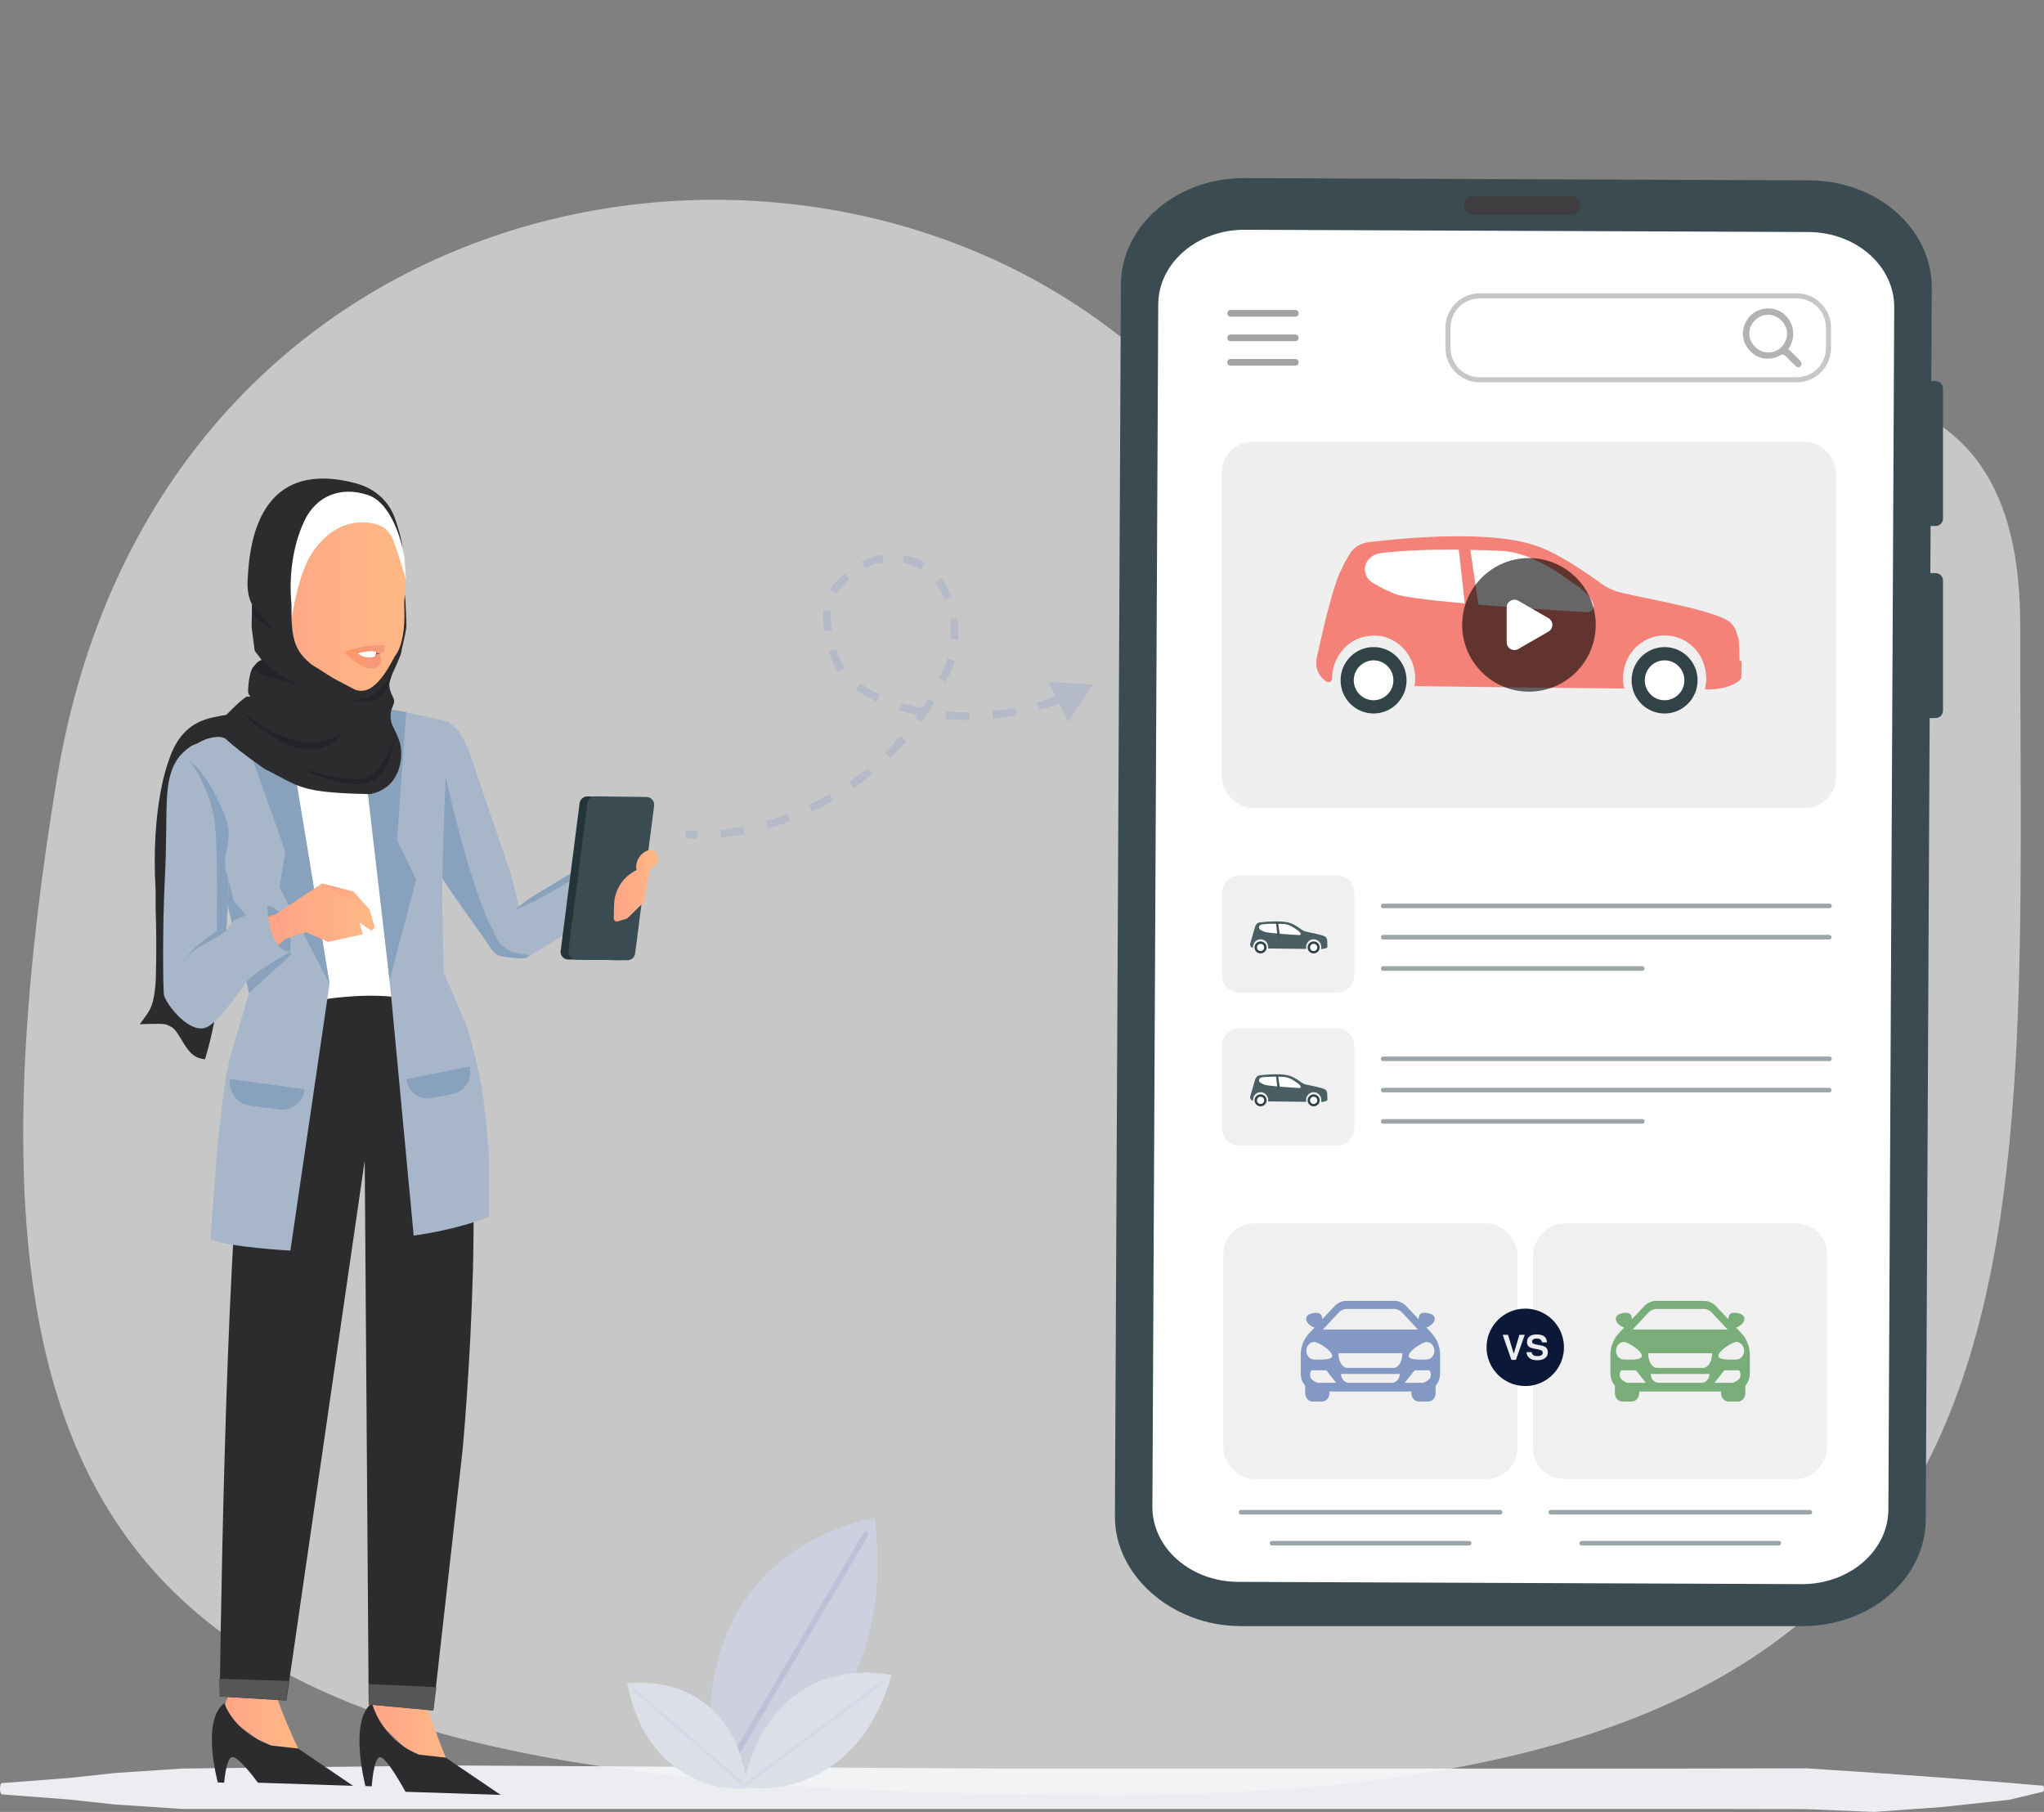 <svg width="264" height="234" viewBox="0 0 264 234" fill="none" xmlns="http://www.w3.org/2000/svg">
    <rect x="0" y="0" width="264" height="234" fill="#808080" stroke="none"/>
    <path d="M263.866 231.392C264.045 231.376 264.045 230.632 263.866 230.616L259.496 230.244L250.754 229.567L242.013 228.942L233.271 228.369L215.789 228.399H128.379L58.451 228L23.488 228.399L14.746 228.981L9.081 229.603L0.34 230.269L0.252 230.277C-0.084 230.305 -0.084 231.707 0.252 231.735L0.34 231.743L9.081 232.409L14.746 233.031L23.488 233.613H215.79L233.272 233.642L242.014 234L250.755 233.375L259.497 232.433L263.867 231.396L263.866 231.392Z" fill="#ECEDF1"/>
    <path d="M7.346 100.61C-11.123 212.774 28.311 231.802 144.12 231.802C267.952 231.802 260.927 167.601 260.927 80.705C260.927 20.069 182.09 72.507 144.12 43.025C99.534 8.407 19.768 25.172 7.346 100.61Z" fill="#F6F7F8" fill-opacity="0.6"/>
    <path d="M66.044 122.949C65.473 123.199 64.664 123.145 63.575 122.699C59.715 116.971 54.001 110.231 51.705 102.025C50.756 98.611 52.599 94.089 55.899 92.959C55.899 92.959 56.136 92.959 56.459 92.981C57.71 93.035 58.853 93.742 59.489 94.839C59.942 95.611 60.416 96.502 60.643 97.187C62.012 101.242 63.877 106.764 65.527 111.536C65.753 112.199 65.947 112.819 66.109 113.351C66.13 113.405 66.141 113.471 66.163 113.525C67.273 117.558 68.071 122.091 66.044 122.949Z" fill="#A7B6C9"/>
    <path d="M66.044 122.949C65.473 123.199 64.664 123.145 63.575 122.699C59.715 116.971 54.001 110.231 51.705 102.024C50.756 98.611 52.599 94.089 55.899 92.959C55.899 92.959 55.996 92.926 56.114 92.883L56.589 93.992C56.233 96.231 60.891 115.46 63.705 120.221C64.632 121.797 65.473 122.667 66.044 122.949Z" fill="#88A1BC"/>
    <path d="M83.316 114.34C83.316 114.34 71.176 121.775 68.502 123.373C68.254 123.525 68.093 123.612 68.028 123.656C67.618 123.884 64.858 123.612 64.416 123.373C64.157 123.232 63.532 122.58 63.025 121.851C63.025 121.851 63.025 121.58 63.036 121.21C64.147 119.688 65.387 118.449 66.519 117.482C68.546 115.753 70.238 114.905 70.238 114.905L80.244 108.818C80.244 108.818 80.276 109.047 80.394 109.438C80.675 110.449 81.451 112.514 83.316 114.329V114.34Z" fill="#A7B6C9"/>
    <path d="M66.663 123.075C66.663 123.075 66.134 122.987 65.573 122.603C64.886 122.254 64.536 121.975 64.05 121.006C63.672 120.251 63.681 120.127 63.337 119.52C62.798 120.096 63.543 120.536 63.036 121.232C63.026 121.601 63.015 121.819 63.026 121.862C63.457 122.603 63.874 123.179 64.416 123.384C64.869 123.623 67.629 123.884 68.028 123.666C68.093 123.623 68.265 123.536 68.502 123.384L67.641 123.259L66.663 123.075Z" fill="#88A1BC"/>
    <path d="M80.384 109.449C80.384 109.449 70.293 116.253 66.508 117.503C68.535 115.775 70.228 114.927 70.228 114.927L80.233 108.84C80.233 108.84 80.265 109.068 80.384 109.46V109.449Z" fill="#88A1BC"/>
    <path d="M72.408 122.784C72.327 123.377 72.791 123.91 73.397 123.92H74.285L80.025 124.001C80.54 124.001 80.974 123.629 81.034 123.126L83.486 104.242C83.567 103.658 83.113 103.125 82.528 103.105L75.899 102.854C75.374 102.834 74.93 103.216 74.86 103.729L72.418 122.784H72.408Z" fill="#243539"/>
    <path d="M73.417 122.794C73.336 123.387 73.8 123.92 74.406 123.93L81.024 124.011C81.539 124.011 81.973 123.639 82.033 123.136L84.485 104.061C84.566 103.467 84.102 102.934 83.496 102.924L76.878 102.844C76.363 102.844 75.929 103.216 75.869 103.719L73.417 122.794Z" fill="#3A4C51"/>
    <path d="M80.988 118.623L79.791 118.992C79.532 119.079 79.263 118.873 79.273 118.601L79.306 116.916C79.338 114.97 80.459 113.21 82.206 112.373C82.023 111.297 82.616 110.242 83.618 109.851C84.168 109.633 84.783 109.927 84.966 110.492L84.987 110.568C85.138 111.036 84.987 111.547 84.588 111.829L83.909 112.329L83.176 116.503L80.998 118.623H80.988Z" fill="url(#paint0_linear_14729_26724)"/>
    <path d="M48.848 218.269L47.662 221.258L52.341 225.78L56.492 227.66L57.57 226.986C57.57 226.986 54.486 219.454 54.109 216.323C53.732 213.193 50.088 215.356 50.088 215.356L48.848 218.269Z" fill="url(#paint1_linear_14729_26724)"/>
    <path d="M48.05 219.943C48.05 219.943 49.086 224.454 54.023 226.595L57.57 226.986L64.664 231.802L52.374 231.399C52.374 231.399 49.894 226.813 49.064 226.921C48.245 227.03 48.018 230.693 48.018 230.693L47.199 230.66C47.199 230.66 44.978 222.193 48.061 219.932L48.05 219.943Z" fill="#2C2C2F"/>
    <path d="M29.786 218.269L28.6 221.258L33.279 224.606L37.43 226.486L38.508 225.813C38.508 225.813 35.425 219.443 35.047 216.323C34.67 213.193 31.026 215.356 31.026 215.356L29.786 218.269Z" fill="url(#paint2_linear_14729_26724)"/>
    <path d="M28.989 219.943C28.989 219.943 30.002 223.541 34.961 225.421L38.508 225.813L45.602 230.628L33.312 230.226C33.312 230.226 30.832 226.802 30.002 226.921C29.183 227.03 28.956 230.226 28.956 230.226L28.137 230.193C28.137 230.193 25.916 222.193 29 219.932L28.989 219.943Z" fill="#2C2C2F"/>
    <path d="M46.605 91.024L57.494 93.448L56.136 131.874L37.548 131.319C37.548 131.319 30.724 104.275 25.559 96.796L38.336 90.774L46.616 91.035L46.605 91.024Z" fill="#F4AEAE"/>
    <path d="M56.783 129.189C56.783 129.189 61.538 140.639 62.185 144.052L49.139 148.516L31.435 143.744C31.435 143.744 32.071 135.472 37.16 130.667L56.783 129.189Z" fill="#2C2C2F"/>
    <path d="M33.915 95.24L42.379 96.185L48.201 92.557L56.643 116.769L56.222 135.036L40.535 137.026L33.915 95.24Z" fill="white"/>
    <path d="M31.542 144.053C29.009 161.233 28.384 219.095 28.384 219.095L36.988 219.606L47.107 149.87L47.618 220.128L55.963 220.9L59.753 187.2C59.753 187.2 63.782 144.053 58.262 132.645C54.219 124.938 34.369 130.581 34.369 130.581L31.542 144.053Z" fill="#2C2C2F"/>
    <path d="M36.654 91.6L42.562 127.069L37.505 161.506C37.505 161.506 29.569 161.084 27.165 160.051L28.138 147.446C28.623 143.446 28.912 139.189 30.066 135.33L32.19 128.221L24.88 96.252C24.88 96.252 30.756 93.654 36.654 91.589V91.6Z" fill="#A7B6C9"/>
    <path d="M29.246 116.265L29.565 113.659L30.139 116.265L33.837 120.65L37.661 123.208L32.179 128.224L29.246 116.265Z" fill="#88A1BC"/>
    <path d="M46.54 91.176L50.511 128.539L53.43 159.566C53.43 159.566 58.608 158.936 63.157 157.142V149.385C62.671 142.598 62.185 138.72 60.239 132.417L57.321 125.63L57.095 116.014C57.095 116.014 57.343 99.307 58.109 93.263C58.109 93.263 51.597 91.557 46.529 91.176H46.54Z" fill="#A7B6C9"/>
    <path d="M36.578 91.47C36.826 91.372 42.562 127.069 42.562 127.069L36.104 114.601L36.858 109.971L31.036 93.589C31.036 93.589 34.249 92.35 36.567 91.47H36.578Z" fill="#88A1BC"/>
    <path d="M46.163 90.959L50.317 126.599L53.753 113.579L51.284 108.503L52.459 91.959L46.163 90.959Z" fill="#88A1BC"/>
    <path d="M36.007 143.276L32.276 142.776C30.638 142.559 29.484 141.026 29.7 139.363L39.37 140.668C39.155 142.331 37.645 143.505 36.007 143.276Z" fill="#88A1BC"/>
    <path d="M58.486 141.272L55.769 141.804C54.27 142.098 52.826 141.109 52.535 139.587L52.492 139.359L60.631 137.75L60.674 137.978C60.965 139.5 59.984 140.967 58.486 141.272Z" fill="#88A1BC"/>
    <path d="M32.887 73.947C32.969 75.085 33.215 76.274 33.677 77.495C33.779 77.774 33.903 78.063 34.026 78.343L37.606 82.914C37.606 82.914 38.345 84.362 38.899 84.921C39.196 85.221 45.208 89.244 46.541 89.275C46.726 89.275 46.89 89.275 47.054 89.275C48.029 89.224 48.48 88.913 48.716 88.613C48.819 88.489 49.424 87.558 50.358 86.193C52.286 83.369 52.44 80.846 52.399 78.932C52.389 78.322 52.347 77.055 52.306 76.744C52.306 76.744 52.368 75.626 52.399 74.933L52.367 73.846C52.367 73.65 52.319 72.307 52.017 70.981C51.412 67.743 49.691 63.521 42.807 62.528C38.221 61.866 32.405 67.038 32.887 73.947Z" fill="url(#paint3_linear_14729_26724)"/>
    <path d="M48.645 83.307C49.147 83.266 49.609 83.307 49.67 83.431C49.732 83.545 49.64 84.114 49.445 84.249C49.219 84.404 48.911 84.445 48.911 84.445C48.768 84.383 48.563 84.404 48.563 84.404C48.563 84.404 46.337 84.393 45.711 84.342C45.085 84.29 44.521 84.083 44.521 84.083C44.521 84.083 45.352 83.907 45.762 83.783C46.88 83.452 48.142 83.359 48.645 83.318V83.307Z" fill="url(#paint4_linear_14729_26724)"/>
    <path d="M48.562 84.404C48.562 84.404 48.768 84.383 48.911 84.445C49.404 84.952 49.281 85.335 49.117 85.645C48.963 85.965 48.542 86.42 47.701 86.327C46.86 86.234 45.906 85.51 45.321 85.034C44.736 84.559 44.521 84.083 44.521 84.083C44.521 84.083 45.075 84.29 45.7 84.342C46.326 84.393 48.562 84.404 48.562 84.404Z" fill="url(#paint5_linear_14729_26724)"/>
    <path d="M48.449 84.724C48.449 84.724 48.511 84.424 48.541 84.362C48.572 84.29 49.096 84.404 49.096 84.404L48.911 84.445C48.911 84.445 48.624 84.393 48.583 84.497C48.541 84.6 48.49 84.735 48.449 84.724Z" fill="#811945"/>
    <path d="M48.665 84.342C48.665 84.342 48.634 84.342 48.665 84.218C48.665 84.218 48.634 84.186 48.634 84.207C48.634 84.228 48.562 84.342 48.562 84.342L48.614 84.394L48.665 84.342Z" fill="#811945"/>
    <path d="M46.182 84.394C46.182 84.394 46.869 84.166 47.659 84.104C48.234 84.062 48.634 84.207 48.634 84.207L48.45 84.725C48.45 84.725 48.244 84.952 47.505 84.9C46.767 84.849 46.182 84.383 46.182 84.383V84.394Z" fill="white"/>
    <path d="M52.435 74.838C51.551 71.847 50.979 70.29 50.856 69.928C50.199 68.046 48.807 67.508 46.847 67.456C45.186 67.415 43.435 68.103 42.102 69.313C39.825 71.371 38.703 73.893 37.677 79.789L37.227 71.847L39.197 64.183L44.408 62.59L48.234 63.718L50.112 65.445C50.932 67.234 50.809 67.43 51.158 68.01C51.599 68.723 52.233 71.981 52.233 71.981L52.435 74.838Z" fill="white"/>
    <path d="M47.926 92.544C44.275 95.895 40.561 97.208 36.242 93.185C36.242 93.185 38.478 96.495 41.628 96.463C44.767 96.433 47.054 93.712 47.926 92.544Z" fill="url(#paint6_linear_14729_26724)"/>
    <path d="M20.101 114.996C19.454 104.084 21.766 98.305 21.766 98.305C23.531 92.802 27.152 92.751 29.235 92.316C29.625 91.964 30.866 90.609 31.789 90.01C31.953 89.906 32.353 89.989 32.353 89.989C32.353 89.989 32.056 89.575 32.046 89.389C32.025 88.644 32.22 86.958 32.569 86.358C32.702 86.183 32.805 86.048 32.846 85.996C33.461 85.21 33.79 85.272 33.82 85.272L32.897 84.042L32.497 80.99L32.517 79.987L32.559 78.063C32.559 78.063 31.851 76.988 31.984 74.898C32.148 72.312 32.456 62.735 40.489 61.866C42.017 61.7 43.823 61.845 45.957 62.414C48.398 63.066 50.05 64.638 50.84 66.51C51.261 67.513 51.897 69.665 51.979 70.74C51.907 70.389 50.696 65.031 47.588 63.955C43.997 62.714 40.837 64.069 39.329 67.234C37.821 70.399 37.288 74.36 37.647 78.105C37.565 82.852 38.221 84.124 40.232 85.821C41.371 86.483 42.038 86.989 42.961 87.527C43.884 88.065 44.972 88.572 45.495 88.882C48.111 90.413 50.132 86.317 51.025 84.714C51.691 83.876 52.235 82.138 52.235 79.563C52.235 77.225 52.133 78.311 52.297 76.739C52.297 76.739 52.461 78.746 52.492 80.918C52.368 82.004 51.938 83.452 51.784 84.455C51.271 85.81 50.727 86.814 50.419 87.672C50.111 88.531 50.368 89.234 50.809 90.154C51.25 91.065 50.142 91.282 50.532 93.247C50.645 93.805 51.558 95.129 51.763 96.433C51.979 97.808 51.825 101.718 47.824 102.556C38.447 102.37 38.765 101.552 34.179 99.308C31.338 97.322 30.127 96.308 29.204 95.471C28.537 94.861 26.66 95.264 25.665 95.926C22.043 98.315 22.084 100.042 24.269 105.721C26.454 111.389 28.773 114.14 28.773 114.14C29.645 127.472 26.465 136.802 26.465 136.802C24.782 136.636 24.167 135.488 23.295 134.03C22.546 132.871 22.515 132.727 21.387 132.282C20.34 132.137 18.045 132.282 18.045 132.282C19.266 130.575 19.814 130.285 20.101 126.955C20.101 126.955 20.285 122.652 20.101 117.429V114.996Z" fill="#2C2C2F"/>
    <path d="M50.85 96.236C50.05 99.267 49.137 101.656 45.229 101.18C41.32 100.694 38.776 99.194 38.776 99.194C38.776 99.194 45.095 101.356 47.506 100.363C49.917 99.37 51.65 93.206 50.85 96.236Z" fill="#232328"/>
    <path d="M32.569 78.063C32.569 78.063 34.928 81.528 36.385 81.673C36.385 81.673 34.19 81.208 32.569 79.16V78.063Z" fill="#232328"/>
    <path d="M33.831 85.262C33.831 85.262 36.785 87.982 39.114 88.417C39.114 88.417 33.882 87.662 32.569 86.348C32.569 86.348 33.462 85.169 33.831 85.272V85.262Z" fill="#232328"/>
    <path d="M30.343 91.065C30.343 91.065 38.14 98.842 44.264 94.581C44.264 94.581 40.191 101.356 30.343 91.065Z" fill="#232328"/>
    <path d="M34.562 116.949C34.562 116.949 36.061 117.101 36.966 119.036C37.872 120.982 37.419 122.971 37.419 122.971L35.802 123.493L34.217 120.014L33.915 118.416L34.562 116.949Z" fill="#88A1BC"/>
    <path d="M36.88 121.243C36.643 121.515 34.853 122.83 34.368 123.536C33.818 124.341 32.708 124.797 32.125 125.689C31.349 126.895 30.691 127.95 30.508 128.254C30.066 128.993 27.252 132.656 25.549 132.319C24.923 132.189 24.233 131.743 23.597 131.167C23.576 131.145 23.554 131.135 23.532 131.113C22.476 130.124 21.592 128.776 21.441 127.95C21.193 126.613 21.926 125.113 22.088 123.569C22.346 120.993 21.958 118.851 21.98 116.558C21.991 114.819 22.26 111.177 22.39 109.481C25.257 110.438 26.389 110.666 28.071 110.873C28.481 113.014 28.255 112.025 28.632 113.819C28.707 114.808 29.279 118.677 29.149 119.732V119.754C29.149 119.808 29.139 119.873 29.128 119.917C29.128 119.993 29.106 120.058 29.106 120.112C29.106 120.167 29.096 120.221 29.085 120.265C29.074 120.395 29.063 120.482 29.052 120.493C29.052 120.493 29.149 120.438 29.257 120.373C29.365 120.308 29.494 120.243 29.549 120.199C29.915 119.938 31.619 119.536 32.158 119.297C32.999 118.938 35.575 118.069 35.575 118.069L36.858 121.254L36.88 121.243Z" fill="url(#paint7_linear_14729_26724)"/>
    <path d="M29.279 120.362C29.268 120.449 29.268 120.504 29.268 120.504C29.268 120.504 27.899 121.188 26.508 121.862C25.247 122.471 24.039 123.656 23.651 124.188C23.953 123.732 24.956 122.341 26.26 121.634C27.489 120.971 28.675 120.21 29.139 119.906C29.139 119.982 29.117 120.047 29.117 120.112C29.117 120.167 29.106 120.221 29.096 120.264C29.085 120.395 29.074 120.482 29.063 120.493C29.063 120.493 29.16 120.438 29.268 120.373L29.279 120.362Z" fill="#DD7A68"/>
    <path d="M35.306 120.96C35.004 120.395 34.702 119.221 34.67 118.688C34.637 118.167 34.476 117.232 34.562 116.949L30.206 118.873L29.333 120.069L29.247 120.188C29.333 118.797 29.419 117.145 29.495 115.34V115.145C29.516 114.623 29.527 114.101 29.549 113.558C29.678 109.307 30.939 104.438 30.551 100.046C30.454 98.959 29.991 97.329 29.236 96.426C28.707 95.785 27.306 95.622 26.497 95.72C25.98 95.785 25.505 95.992 25.074 96.165C24.071 96.579 23.101 97.774 23.101 97.774C20.891 100.84 21.775 104.253 21.279 113.786C20.988 119.351 21.042 127.787 21.182 128.504C21.387 129.591 24.686 133.993 26.972 132.515C27.867 131.939 29.042 130.58 30.131 129.145C30.551 128.591 30.961 128.026 31.338 127.493C31.468 127.308 31.586 127.134 31.705 126.96C32.643 125.602 37.408 122.971 37.408 122.971C36.039 122.623 35.845 122.015 35.284 120.96H35.306Z" fill="#A7B6C9"/>
    <path d="M29.063 105.394C28.923 105.035 28.783 104.688 28.632 104.351C27.522 101.796 26.357 100.111 25.344 99.013C25.042 98.676 24.74 98.394 24.47 98.165C24.47 98.165 26.788 101.263 27.597 105.264C27.77 106.133 27.888 107.644 27.953 109.481C28.061 112.655 28.039 116.797 27.985 120.243C27.392 120.667 26.735 121.145 26.195 121.558C24.999 122.46 23.931 123.743 23.629 124.199C24.018 123.667 25.236 122.482 26.486 121.873C27.177 121.536 27.867 121.123 28.373 120.786C28.88 120.449 29.225 120.21 29.225 120.21L29.257 119.677V119.558C29.333 118.308 29.408 116.895 29.462 115.362V115.166C29.484 114.645 29.495 114.123 29.516 113.579C29.085 112.394 28.999 111.362 29.107 110.742C29.613 107.862 29.764 107.34 29.031 105.427L29.063 105.394Z" fill="#88A1BC"/>
    <path d="M35.598 118.079L41.613 114.079L47.737 117.449L48.406 119.775L47.974 120.199L46.432 119.145L46.864 120.645L42.39 121.645L39.49 120.373L36.88 121.253L35.598 118.068V118.079Z" fill="url(#paint8_linear_14729_26724)"/>
    <path d="M44.664 116.08L41.592 114.085L45.667 115.134L47.737 117.46L44.664 116.08Z" fill="url(#paint9_linear_14729_26724)"/>
    <path d="M36.988 219.606L28.385 219.095L28.277 216.802L37.29 217.084L36.988 219.606Z" fill="#565656"/>
    <path d="M55.985 220.889L47.63 220.117L47.662 217.487L56.373 217.889L55.974 220.889H55.985Z" fill="#565656"/>
    <path d="M50.522 87.134C49.701 88.779 48.08 90.506 45.136 90.351C45.136 90.351 47.783 91.137 49.035 90.072C50.286 89.006 50.645 86.896 50.532 87.134H50.522Z" fill="#232328"/>
    <path d="M249.502 37.173L248.728 196.237C248.691 203.872 241.543 210.035 232.765 210H160.152C151.378 209.965 143.963 203.458 144 195.827L144.287 136.759L144.44 105.341L144.773 36.763C144.81 29.128 151.958 22.965 160.737 23L233.685 23.293C242.458 23.328 249.539 29.541 249.502 37.172V37.173Z" fill="#3A4C51"/>
    <path d="M233.578 29.964L160.776 29.672C154.628 29.647 149.622 33.962 149.596 39.31L148.842 194.568C148.815 199.913 153.775 204.264 159.919 204.289L232.721 204.581C238.869 204.606 243.874 200.29 243.901 194.943L244.655 39.684C244.681 34.34 239.722 29.989 233.578 29.964Z" fill="white"/>
    <rect x="157.8" y="57.046" width="79.352" height="47.306" rx="4" fill="#EFEFEF"/>
    <path d="M224.109 88.215C222.604 88.93 220.327 89.02 220.327 89.02C220.327 89.02 220.286 89.02 220.209 89.019C220.327 88.555 220.388 88.066 220.384 87.561C220.357 84.482 217.93 82.026 214.948 82.058C212.002 82.089 209.624 84.564 209.624 87.612C209.624 88.063 209.677 88.5 209.776 88.92C201.72 88.841 190.683 88.724 182.692 88.609C182.749 88.285 182.781 87.953 182.781 87.612C182.781 85.053 181.105 82.898 178.825 82.254C178.693 82.216 178.558 82.184 178.422 82.157C178.309 82.134 178.194 82.116 178.078 82.1C177.961 82.085 177.843 82.074 177.724 82.067C177.696 82.065 177.669 82.064 177.641 82.062C177.63 82.062 177.619 82.062 177.608 82.061C177.586 82.06 177.564 82.059 177.542 82.058C177.52 82.058 177.5 82.058 177.481 82.057C177.473 82.057 177.465 82.057 177.457 82.057C177.439 82.057 177.42 82.057 177.402 82.057C176.868 82.057 176.352 82.138 175.865 82.287C175.823 82.3 175.78 82.313 175.739 82.327C175.718 82.334 175.696 82.341 175.676 82.349C175.634 82.364 175.592 82.378 175.552 82.394C175.449 82.433 175.348 82.475 175.247 82.52C175.207 82.538 175.167 82.557 175.128 82.576C175.088 82.595 175.049 82.615 175.01 82.635C174.971 82.655 174.932 82.675 174.894 82.696C174.74 82.78 174.591 82.871 174.446 82.969C174.41 82.993 174.375 83.018 174.34 83.044C174.304 83.069 174.269 83.095 174.234 83.121C174.199 83.148 174.165 83.174 174.13 83.201C174.096 83.228 174.062 83.255 174.029 83.283C173.995 83.311 173.962 83.34 173.929 83.368C173.847 83.44 173.767 83.515 173.689 83.591C173.658 83.622 173.627 83.653 173.597 83.684C173.551 83.731 173.506 83.779 173.462 83.828C173.433 83.86 173.404 83.893 173.375 83.926C172.904 84.475 172.536 85.12 172.304 85.83C172.293 85.863 172.282 85.896 172.272 85.929C172.266 85.95 172.26 85.97 172.254 85.991C172.244 86.024 172.235 86.057 172.225 86.091C172.213 86.135 172.201 86.18 172.191 86.224C172.179 86.268 172.169 86.313 172.159 86.358C172.154 86.38 172.149 86.403 172.145 86.425C172.129 86.497 172.115 86.569 172.103 86.642C172.094 86.691 172.087 86.739 172.08 86.788C172.077 86.813 172.073 86.837 172.07 86.862C172.038 87.108 172.021 87.359 172.021 87.613C172.021 87.635 172.021 87.651 172.019 87.665C172.018 87.675 172.017 87.686 172.015 87.695C172.013 87.71 172.01 87.724 172.007 87.738C171.986 87.82 171.944 87.892 171.888 87.947C171.886 87.949 171.883 87.952 171.881 87.954C171.863 87.971 171.844 87.987 171.823 88.001C171.805 88.012 171.787 88.023 171.768 88.032C171.704 88.064 171.631 88.079 171.557 88.074C171.549 88.074 171.54 88.073 171.53 88.072C171.516 88.07 171.503 88.067 171.49 88.065C171.481 88.063 171.473 88.06 171.463 88.057C171.46 88.056 171.456 88.055 171.452 88.053C171.44 88.05 171.429 88.045 171.417 88.04C171.402 88.032 171.386 88.025 171.371 88.016C171.361 88.01 171.351 88.005 171.341 87.999C171.331 87.992 171.321 87.986 171.312 87.98C171.307 87.977 171.303 87.974 171.297 87.971C171.283 87.961 171.269 87.953 171.254 87.943C171.229 87.926 171.205 87.91 171.181 87.892C171.16 87.878 171.145 87.867 171.13 87.855C171.124 87.85 171.117 87.846 171.111 87.84C171.088 87.823 171.065 87.805 171.043 87.787C170.811 87.601 170.608 87.379 170.442 87.129C170.2 86.764 170.059 86.346 170.02 85.916C169.989 85.576 170.021 85.229 170.119 84.895C170.481 83.654 171.293 80.813 171.293 80.264C171.293 80.264 171.854 78.455 172.429 76.598C172.483 76.424 172.537 76.25 172.591 76.077C173.04 74.627 173.468 73.25 173.612 72.793C173.613 72.79 173.615 72.787 173.615 72.784C173.705 72.619 173.801 72.449 173.904 72.272C173.953 72.193 174.002 72.115 174.049 72.037C174.056 72.026 174.062 72.015 174.069 72.004C174.09 71.969 174.112 71.933 174.132 71.897C174.163 71.846 174.194 71.794 174.224 71.741C174.252 71.695 174.279 71.647 174.306 71.601C174.32 71.578 174.333 71.553 174.346 71.53C174.355 71.516 174.363 71.502 174.372 71.488C174.376 71.481 174.38 71.475 174.385 71.467C174.39 71.457 174.396 71.449 174.402 71.44C174.406 71.433 174.41 71.426 174.415 71.419C174.426 71.402 174.436 71.388 174.445 71.374C174.454 71.361 174.463 71.347 174.473 71.334C174.481 71.322 174.49 71.311 174.498 71.299C174.503 71.292 174.509 71.285 174.513 71.278C174.53 71.256 174.548 71.234 174.566 71.212C174.573 71.203 174.58 71.194 174.587 71.186C174.591 71.18 174.596 71.175 174.6 71.171C174.606 71.164 174.611 71.157 174.617 71.151C174.634 71.13 174.65 71.113 174.665 71.096C174.672 71.089 174.678 71.081 174.685 71.074C174.693 71.066 174.7 71.057 174.708 71.048C174.716 71.041 174.723 71.032 174.731 71.024C174.734 71.021 174.737 71.017 174.741 71.014C174.744 71.01 174.747 71.007 174.751 71.004C174.754 71.001 174.757 70.998 174.76 70.994C174.774 70.98 174.787 70.967 174.801 70.954C174.814 70.941 174.828 70.928 174.841 70.914C174.855 70.901 174.869 70.889 174.883 70.876C174.897 70.862 174.911 70.85 174.924 70.838C174.938 70.825 174.952 70.814 174.967 70.801C174.984 70.787 175.001 70.773 175.018 70.758C175.03 70.749 175.041 70.739 175.054 70.729C175.065 70.721 175.076 70.712 175.087 70.704C175.098 70.695 175.109 70.687 175.12 70.678C175.131 70.67 175.142 70.662 175.153 70.653C175.175 70.637 175.198 70.621 175.221 70.605C175.238 70.593 175.256 70.581 175.274 70.569C175.727 70.268 176.251 70.085 176.79 70.02C188.476 68.619 194.743 69.43 197.363 70.166C198.418 70.462 199.343 70.807 200.188 71.215C202.125 72.151 204.872 73.941 206.459 75.102C206.668 75.255 206.867 75.401 207.053 75.539C207.371 75.775 207.985 76.057 208.682 76.335C210.084 76.892 220.344 78.49 223.028 80.083C223.039 80.089 223.05 80.096 223.06 80.102C223.139 80.15 223.212 80.191 223.282 80.231C223.567 80.393 223.681 80.627 224.046 81.07C224.129 81.171 224.525 82.394 224.533 82.456C224.754 84.219 224.624 87.04 224.731 87.373C224.733 87.379 224.735 87.386 224.737 87.393C224.857 87.752 224.443 88.057 224.108 88.215L224.109 88.215Z" fill="url(#paint10_linear_14729_26724)"/>
    <path d="M178.102 82.121C177.983 82.105 177.862 82.093 177.741 82.086C177.713 82.084 177.686 82.083 177.658 82.081C177.647 82.081 177.636 82.081 177.625 82.08C177.603 82.079 177.58 82.078 177.559 82.077C177.537 82.077 177.517 82.077 177.498 82.076C177.49 82.076 177.482 82.076 177.474 82.076C177.456 82.076 177.437 82.076 177.419 82.076C176.885 82.076 176.369 82.156 175.883 82.306C175.84 82.319 175.798 82.332 175.756 82.346C175.736 82.353 175.715 82.36 175.694 82.368C175.653 82.383 175.611 82.397 175.57 82.413C175.467 82.452 175.365 82.494 175.265 82.539C175.225 82.557 175.185 82.576 175.146 82.595C175.107 82.614 175.068 82.634 175.028 82.654C174.989 82.674 174.951 82.694 174.912 82.715C174.758 82.799 174.61 82.89 174.465 82.988C174.429 83.012 174.393 83.037 174.358 83.063C174.323 83.088 174.287 83.114 174.253 83.14C174.218 83.167 174.183 83.193 174.149 83.22C174.115 83.247 174.08 83.274 174.047 83.302C174.013 83.33 173.98 83.359 173.948 83.387C173.865 83.459 173.785 83.533 173.708 83.61C173.677 83.641 173.646 83.672 173.615 83.703C173.57 83.75 173.524 83.798 173.481 83.847C173.451 83.879 173.422 83.912 173.394 83.945C172.923 84.494 172.555 85.139 172.322 85.849C172.312 85.882 172.301 85.915 172.291 85.948C172.285 85.969 172.278 85.989 172.272 86.01C172.262 86.043 172.253 86.076 172.244 86.11C172.232 86.154 172.22 86.199 172.209 86.243C172.198 86.288 172.188 86.332 172.178 86.377C172.172 86.399 172.168 86.422 172.163 86.444C172.148 86.516 172.134 86.588 172.121 86.661C172.113 86.71 172.105 86.758 172.098 86.807C172.095 86.832 172.091 86.856 172.088 86.881C172.056 87.127 172.04 87.377 172.04 87.632C172.04 87.654 172.04 87.67 172.038 87.684C172.037 87.694 172.035 87.704 172.034 87.714C172.031 87.728 172.028 87.743 172.025 87.757C172.004 87.839 171.962 87.91 171.907 87.966C171.904 87.968 171.901 87.971 171.899 87.973C171.881 87.99 171.862 88.006 171.841 88.02C171.824 88.031 171.805 88.042 171.787 88.052C171.722 88.083 171.65 88.098 171.576 88.093C171.567 88.093 171.558 88.092 171.549 88.091C171.535 88.09 171.522 88.086 171.509 88.083C171.5 88.081 171.491 88.079 171.482 88.076C171.478 88.075 171.474 88.074 171.47 88.072C171.459 88.069 171.447 88.064 171.436 88.058C171.42 88.052 171.405 88.044 171.39 88.034C171.38 88.028 171.37 88.023 171.36 88.017C171.35 88.01 171.339 88.004 171.33 87.998C171.311 87.986 171.292 87.974 171.273 87.962C171.249 87.945 171.224 87.929 171.2 87.911C171.179 87.897 171.164 87.886 171.149 87.874C171.143 87.87 171.136 87.865 171.13 87.86C170.519 87.397 170.133 86.695 170.039 85.936C169.999 85.614 170.011 85.281 170.08 84.951C170.23 84.239 170.521 82.897 170.888 81.345C171.181 80.11 171.523 78.742 171.884 77.453C171.898 77.4 171.913 77.347 171.928 77.296C171.941 77.251 171.954 77.207 171.966 77.162C171.978 77.121 171.989 77.081 172.001 77.041C172.009 77.011 172.018 76.981 172.026 76.952C172.252 76.168 172.483 75.424 172.713 74.772C172.866 74.37 173.045 73.956 173.272 73.498C173.387 73.25 173.499 73.034 173.609 72.851C173.618 72.836 173.626 72.82 173.635 72.804C173.725 72.64 173.82 72.469 173.923 72.292C173.973 72.214 174.021 72.136 174.068 72.057C174.075 72.046 174.082 72.036 174.088 72.025C174.109 71.989 174.131 71.954 174.152 71.918C174.183 71.866 174.213 71.814 174.243 71.761C174.271 71.715 174.298 71.668 174.325 71.621C174.339 71.598 174.352 71.574 174.366 71.551C174.374 71.537 174.382 71.523 174.391 71.509C174.395 71.502 174.4 71.495 174.404 71.487C174.41 71.478 174.416 71.469 174.421 71.46C174.425 71.453 174.43 71.447 174.434 71.44C174.445 71.423 174.455 71.409 174.464 71.395C174.473 71.381 174.483 71.368 174.493 71.354C174.5 71.342 174.509 71.332 174.517 71.32C174.523 71.313 174.528 71.306 174.533 71.299C174.55 71.276 174.567 71.254 174.585 71.232C174.592 71.224 174.6 71.215 174.607 71.206C174.61 71.201 174.615 71.196 174.619 71.191C174.624 71.184 174.63 71.177 174.636 71.171C174.654 71.15 174.669 71.133 174.684 71.116C174.691 71.109 174.697 71.102 174.704 71.094C174.712 71.086 174.72 71.078 174.728 71.069C174.736 71.061 174.743 71.053 174.751 71.045C174.754 71.042 174.757 71.038 174.761 71.035C174.764 71.032 174.767 71.028 174.771 71.025C174.774 71.022 174.777 71.019 174.78 71.015C174.794 71.001 174.807 70.988 174.821 70.974C174.834 70.961 174.848 70.948 174.861 70.935C174.875 70.922 174.889 70.909 174.903 70.896C174.917 70.883 174.931 70.871 174.944 70.858C174.958 70.846 174.972 70.834 174.986 70.822C175.003 70.807 175.02 70.793 175.038 70.778C175.049 70.769 175.061 70.759 175.073 70.75C175.084 70.741 175.095 70.733 175.106 70.724C175.117 70.716 175.128 70.707 175.139 70.699C175.151 70.69 175.162 70.682 175.172 70.674C175.195 70.658 175.218 70.641 175.24 70.626C175.258 70.614 175.275 70.602 175.294 70.589C175.542 70.425 175.81 70.297 176.09 70.203C176.112 70.293 170.618 80.731 178.095 82.122C178.098 82.122 178.1 82.122 178.102 82.123V82.121Z" fill="url(#paint11_linear_14729_26724)"/>
    <path d="M224.935 85.488C224.965 86.235 224.913 87.428 224.914 87.435C224.945 87.801 224.106 88.257 223.772 88.416C222.267 89.131 220.346 89.039 220.346 89.039C220.346 89.039 220.304 89.039 220.227 89.038C220.341 88.588 220.402 88.117 220.402 87.631C220.402 86.732 220.194 85.883 219.826 85.132C221.871 85.423 224.912 84.94 224.935 85.488Z" fill="url(#paint12_linear_14729_26724)"/>
    <path d="M214.995 92.144C217.348 92.144 219.255 90.224 219.255 87.856C219.255 85.487 217.348 83.567 214.995 83.567C212.642 83.567 210.734 85.487 210.734 87.856C210.734 90.224 212.642 92.144 214.995 92.144Z" fill="#324347"/>
    <path d="M215.005 85.28C213.591 85.276 212.436 86.43 212.435 87.851C212.433 89.269 213.578 90.43 214.982 90.433C216.399 90.435 217.552 89.283 217.554 87.862C217.555 86.444 216.41 85.284 215.005 85.28V85.28Z" fill="white"/>
    <path d="M177.409 92.144C179.763 92.144 181.67 90.224 181.67 87.856C181.67 85.487 179.763 83.567 177.409 83.567C175.056 83.567 173.149 85.487 173.149 87.856C173.149 90.224 175.056 92.144 177.409 92.144Z" fill="#324347"/>
    <path d="M177.421 85.28C176.006 85.276 174.852 86.43 174.85 87.851C174.848 89.269 175.994 90.43 177.398 90.433C178.815 90.435 179.968 89.283 179.969 87.862C179.971 86.444 178.826 85.284 177.421 85.28V85.28Z" fill="white"/>
    <path d="M205.831 78.258C205.654 76.804 203.396 75.447 203.288 75.382C200.963 73.648 197.358 71.285 193.884 71.137C189.103 70.934 182.863 70.843 178.258 71.446C177.902 71.493 177.554 71.612 177.246 71.824C176.477 72.354 176.177 73.093 176.31 73.84C176.422 74.475 176.839 75.025 177.429 75.346L178.993 76.2C179.751 76.42 179.821 76.724 181.333 76.998C187.313 78.082 205.064 79.067 205.064 79.067C205.249 79.071 205.481 78.934 205.615 78.81C205.769 78.668 205.855 78.464 205.831 78.258Z" fill="white"/>
    <path d="M188.325 70.201L189.443 80.245H190.77H191.259L189.792 70.201H188.325Z" fill="url(#paint13_linear_14729_26724)"/>
    <circle cx="197.476" cy="80.699" r="8.625" fill="black" fill-opacity="0.6"/>
    <path d="M200.001 79.833C200.668 80.218 200.668 81.18 200.001 81.565L196.101 83.817C195.435 84.202 194.601 83.721 194.601 82.951L194.601 78.447C194.601 77.678 195.435 77.197 196.101 77.581L200.001 79.833Z" fill="white"/>
    <path d="M250.001 49.214H248.522C247.996 49.214 247.571 49.64 247.571 50.165V66.981C247.571 67.506 247.996 67.932 248.522 67.932H250.001C250.527 67.932 250.953 67.506 250.953 66.981V50.165C250.953 49.64 250.527 49.214 250.001 49.214Z" fill="#3A4C51"/>
    <path d="M250.001 74.013H248.522C247.996 74.013 247.571 74.439 247.571 74.963V91.78C247.571 92.305 247.996 92.731 248.522 92.731H250.001C250.527 92.731 250.953 92.305 250.953 91.78V74.963C250.953 74.439 250.527 74.013 250.001 74.013Z" fill="#3A4C51"/>
    <path d="M202.821 27.74H190.352C189.646 27.74 189.069 27.189 189.069 26.517C189.069 25.844 189.646 25.293 190.352 25.293H202.821C203.526 25.293 204.104 25.844 204.104 26.517C204.104 27.189 203.527 27.74 202.821 27.74Z" fill="#403D40"/>
    <path d="M167.3 40.893H158.944C158.706 40.893 158.514 40.701 158.514 40.464C158.514 40.227 158.706 40.034 158.944 40.034H167.3C167.537 40.034 167.729 40.227 167.729 40.464C167.729 40.701 167.537 40.893 167.3 40.893Z" fill="#A3A3A3"/>
    <path d="M167.3 44.058H158.944C158.706 44.058 158.514 43.866 158.514 43.629C158.514 43.392 158.706 43.2 158.944 43.2H167.3C167.537 43.2 167.729 43.392 167.729 43.629C167.729 43.866 167.537 44.058 167.3 44.058Z" fill="#A3A3A3"/>
    <path d="M167.3 47.223H158.944C158.706 47.223 158.514 47.031 158.514 46.794C158.514 46.557 158.706 46.364 158.944 46.364H167.3C167.537 46.364 167.729 46.557 167.729 46.794C167.729 47.031 167.537 47.223 167.3 47.223Z" fill="#A3A3A3"/>
    <g opacity="0.72">
        <path d="M232.055 49.378H191.127C188.681 49.378 186.691 47.39 186.691 44.946V42.312C186.691 39.868 188.681 37.88 191.127 37.88H232.055C234.501 37.88 236.491 39.868 236.491 42.312V44.946C236.491 47.39 234.501 49.378 232.055 49.378ZM191.127 38.534C189.042 38.534 187.346 40.229 187.346 42.312V44.946C187.346 47.029 189.042 48.724 191.127 48.724H232.055C234.14 48.724 235.836 47.029 235.836 44.946V42.312C235.836 40.229 234.14 38.534 232.055 38.534H191.127Z" fill="#B2B2B2"/>
    </g>
    <path d="M230.984 45.08C231.478 45.559 231.971 46.021 232.44 46.505C232.566 46.634 232.686 46.834 232.687 47.002C232.688 47.143 232.542 47.344 232.406 47.41C232.299 47.463 232.07 47.397 231.967 47.303C231.524 46.899 231.09 46.48 230.687 46.036C230.436 45.759 230.242 45.712 229.895 45.908C228.536 46.675 226.898 46.359 225.9 45.178C224.89 43.986 224.857 42.314 225.819 41.067C226.742 39.87 228.426 39.485 229.8 40.157C231.463 40.971 232.253 43.207 230.984 45.08V45.08ZM228.41 40.646C227.108 40.625 225.966 41.718 225.941 43.009C225.915 44.34 227.043 45.505 228.369 45.517C229.708 45.529 230.799 44.444 230.809 43.091C230.818 41.812 229.693 40.666 228.41 40.646V40.646Z" fill="#B2B2B2"/>
    <path opacity="0.78" d="M172.678 113.051H160.074C158.836 113.051 157.832 114.054 157.832 115.291V125.958C157.832 127.195 158.836 128.198 160.074 128.198H172.678C173.916 128.198 174.92 127.195 174.92 125.958V115.291C174.92 114.054 173.916 113.051 172.678 113.051Z" fill="#EBEBEB"/>
    <path d="M171.332 122.421C171.058 122.55 170.643 122.567 170.643 122.567C170.643 122.567 170.635 122.567 170.621 122.566C170.642 122.482 170.654 122.394 170.653 122.302C170.648 121.745 170.205 121.3 169.661 121.306C169.124 121.312 168.69 121.76 168.69 122.312C168.69 122.393 168.7 122.472 168.718 122.548C167.249 122.534 165.236 122.513 163.779 122.492C163.789 122.433 163.795 122.373 163.795 122.312C163.795 121.848 163.489 121.458 163.073 121.342C163.049 121.335 163.025 121.329 163 121.324C162.979 121.32 162.958 121.317 162.937 121.314C162.916 121.311 162.894 121.309 162.872 121.308C162.867 121.307 162.862 121.307 162.857 121.307C162.855 121.307 162.853 121.307 162.851 121.307C162.847 121.307 162.843 121.306 162.839 121.306C162.835 121.306 162.832 121.306 162.828 121.306C162.827 121.306 162.825 121.306 162.824 121.306C162.82 121.306 162.817 121.306 162.814 121.306C162.716 121.306 162.622 121.321 162.533 121.348C162.526 121.35 162.518 121.353 162.51 121.355C162.506 121.356 162.503 121.358 162.499 121.359C162.491 121.362 162.484 121.364 162.476 121.367C162.457 121.374 162.439 121.382 162.421 121.39C162.413 121.393 162.406 121.397 162.399 121.4C162.392 121.403 162.385 121.407 162.377 121.411C162.37 121.414 162.363 121.418 162.356 121.422C162.328 121.437 162.301 121.453 162.275 121.471C162.268 121.476 162.262 121.48 162.255 121.485C162.249 121.489 162.242 121.494 162.236 121.499C162.23 121.503 162.223 121.508 162.217 121.513C162.211 121.518 162.205 121.523 162.199 121.528C162.193 121.533 162.186 121.538 162.18 121.543C162.165 121.556 162.151 121.57 162.137 121.584C162.131 121.589 162.125 121.595 162.12 121.601C162.111 121.609 162.103 121.618 162.095 121.627C162.09 121.633 162.085 121.639 162.079 121.645C161.993 121.744 161.926 121.861 161.884 121.989C161.882 121.995 161.88 122.001 161.878 122.007C161.877 122.011 161.876 122.015 161.875 122.018C161.873 122.025 161.871 122.03 161.87 122.037C161.868 122.045 161.865 122.053 161.863 122.061C161.861 122.069 161.859 122.077 161.858 122.085C161.857 122.089 161.856 122.093 161.855 122.097C161.852 122.11 161.85 122.123 161.847 122.136C161.846 122.145 161.845 122.154 161.843 122.163C161.843 122.167 161.842 122.172 161.841 122.176C161.836 122.22 161.832 122.266 161.832 122.312C161.832 122.316 161.832 122.319 161.832 122.321C161.832 122.323 161.832 122.325 161.831 122.327C161.831 122.329 161.83 122.332 161.83 122.335C161.826 122.349 161.818 122.362 161.808 122.372C161.808 122.373 161.807 122.373 161.807 122.374C161.804 122.377 161.8 122.38 161.796 122.382C161.793 122.384 161.79 122.386 161.786 122.388C161.774 122.393 161.761 122.396 161.748 122.395C161.746 122.395 161.744 122.395 161.743 122.395C161.74 122.395 161.738 122.394 161.736 122.393C161.734 122.393 161.732 122.393 161.731 122.392C161.73 122.392 161.729 122.392 161.729 122.391C161.726 122.391 161.724 122.39 161.722 122.389C161.719 122.388 161.716 122.386 161.714 122.385C161.712 122.384 161.71 122.382 161.708 122.381C161.707 122.38 161.705 122.379 161.703 122.378C161.702 122.377 161.701 122.377 161.7 122.376C161.698 122.375 161.695 122.373 161.692 122.371C161.688 122.368 161.684 122.365 161.679 122.362C161.675 122.36 161.673 122.358 161.67 122.356C161.669 122.355 161.668 122.354 161.667 122.353C161.662 122.35 161.658 122.347 161.654 122.343C161.612 122.31 161.575 122.27 161.545 122.224C161.501 122.158 161.475 122.083 161.467 122.005C161.462 121.943 161.468 121.88 161.486 121.82C161.552 121.595 162.097 119.712 162.123 119.629C162.123 119.628 162.123 119.628 162.123 119.627C162.14 119.597 162.157 119.567 162.176 119.534C162.185 119.52 162.194 119.506 162.202 119.492C162.203 119.49 162.205 119.488 162.206 119.486C162.21 119.479 162.214 119.473 162.218 119.466C162.223 119.457 162.229 119.448 162.234 119.438C162.239 119.43 162.244 119.421 162.249 119.413C162.252 119.409 162.254 119.404 162.257 119.4C162.258 119.397 162.26 119.395 162.261 119.392C162.262 119.391 162.263 119.39 162.264 119.389C162.265 119.387 162.266 119.385 162.267 119.384C162.268 119.382 162.268 119.381 162.269 119.38C162.271 119.377 162.273 119.374 162.275 119.372C162.276 119.369 162.278 119.367 162.28 119.364C162.281 119.362 162.283 119.36 162.284 119.358C162.285 119.357 162.286 119.356 162.287 119.354C162.29 119.35 162.293 119.346 162.297 119.342C162.298 119.34 162.299 119.339 162.301 119.337C162.301 119.336 162.302 119.335 162.303 119.335C162.304 119.333 162.305 119.332 162.306 119.331C162.309 119.327 162.312 119.324 162.315 119.321C162.316 119.32 162.317 119.318 162.318 119.317C162.32 119.316 162.321 119.314 162.323 119.312C162.324 119.311 162.325 119.31 162.327 119.308C162.327 119.307 162.328 119.307 162.329 119.306C162.329 119.306 162.33 119.305 162.33 119.305C162.331 119.304 162.332 119.303 162.332 119.303C162.335 119.3 162.337 119.298 162.34 119.296C162.342 119.293 162.345 119.291 162.347 119.288C162.35 119.286 162.352 119.284 162.355 119.281C162.357 119.279 162.36 119.277 162.362 119.275C162.365 119.272 162.367 119.27 162.37 119.268C162.373 119.266 162.376 119.263 162.379 119.26C162.382 119.259 162.384 119.257 162.386 119.255C162.388 119.254 162.39 119.252 162.392 119.25C162.394 119.249 162.396 119.247 162.398 119.246C162.4 119.244 162.402 119.243 162.404 119.241C162.408 119.238 162.412 119.235 162.416 119.233C162.42 119.23 162.423 119.228 162.426 119.226C162.509 119.172 162.604 119.139 162.703 119.127C164.834 118.873 165.977 119.02 166.455 119.153C166.647 119.207 166.816 119.269 166.97 119.343C167.323 119.512 167.824 119.836 168.114 120.047C168.152 120.074 168.188 120.101 168.222 120.126C168.28 120.168 168.392 120.22 168.519 120.27C168.775 120.371 170.646 120.66 171.135 120.949C171.137 120.95 171.139 120.951 171.141 120.952C171.155 120.961 171.169 120.968 171.181 120.975C171.233 121.005 171.254 121.047 171.321 121.127C171.336 121.145 171.408 121.367 171.41 121.378C171.45 121.697 171.426 122.208 171.446 122.268C171.446 122.269 171.446 122.27 171.447 122.272C171.469 122.337 171.393 122.392 171.332 122.421V122.421Z" fill="#4B5E63"/>
    <path d="M170.219 122.905C170.523 122.602 170.523 122.11 170.219 121.807C169.916 121.503 169.424 121.503 169.12 121.807C168.817 122.11 168.817 122.602 169.12 122.905C169.424 123.208 169.916 123.208 170.219 122.905Z" fill="#324347"/>
    <path d="M169.672 121.889C169.414 121.889 169.203 122.097 169.203 122.355C169.203 122.611 169.412 122.822 169.668 122.822C169.926 122.822 170.136 122.614 170.137 122.357C170.137 122.1 169.928 121.89 169.672 121.889V121.889Z" fill="white"/>
    <path d="M163.533 122.653C163.698 122.257 163.509 121.802 163.113 121.638C162.716 121.474 162.262 121.662 162.097 122.058C161.933 122.455 162.121 122.909 162.518 123.073C162.915 123.237 163.369 123.049 163.533 122.653Z" fill="#324347"/>
    <path d="M162.817 121.889C162.559 121.889 162.349 122.097 162.349 122.355C162.348 122.611 162.557 122.822 162.813 122.822C163.072 122.822 163.282 122.614 163.282 122.357C163.282 122.1 163.074 121.89 162.817 121.889V121.889Z" fill="white"/>
    <path d="M167.999 120.618C167.966 120.355 167.555 120.109 167.535 120.098C167.111 119.784 166.453 119.356 165.82 119.329C164.948 119.292 163.81 119.276 162.97 119.385C162.905 119.393 162.842 119.415 162.786 119.454C162.645 119.549 162.591 119.683 162.615 119.819C162.635 119.933 162.712 120.033 162.819 120.091L163.104 120.246C163.242 120.286 163.255 120.341 163.531 120.39C164.622 120.586 167.859 120.765 167.859 120.765C167.893 120.765 167.935 120.741 167.959 120.718C167.988 120.692 168.003 120.656 167.999 120.618Z" fill="white"/>
    <path d="M164.806 119.16L165.01 120.978H165.252H165.341L165.074 119.16H164.806Z" fill="#41545B"/>
    <g opacity="0.52">
        <path d="M236.26 121.329H178.646C178.483 121.329 178.351 121.197 178.351 121.034C178.351 120.871 178.483 120.739 178.646 120.739H236.26C236.423 120.739 236.556 120.871 236.556 121.034C236.556 121.197 236.423 121.329 236.26 121.329Z" fill="#41545B"/>
        <path d="M212.11 125.37H178.646C178.483 125.37 178.351 125.238 178.351 125.075C178.351 124.912 178.483 124.779 178.646 124.779H212.11C212.273 124.779 212.405 124.912 212.405 125.075C212.405 125.238 212.273 125.37 212.11 125.37Z" fill="#41545B"/>
        <path d="M236.291 117.288H178.646C178.483 117.288 178.351 117.156 178.351 116.993C178.351 116.83 178.483 116.698 178.646 116.698H236.291C236.454 116.698 236.587 116.83 236.587 116.993C236.587 117.156 236.454 117.288 236.291 117.288Z" fill="#41545B"/>
    </g>
    <path opacity="0.78" d="M172.678 132.798H160.074C158.836 132.798 157.832 133.801 157.832 135.038V145.705C157.832 146.942 158.836 147.945 160.074 147.945H172.678C173.916 147.945 174.92 146.942 174.92 145.705V135.038C174.92 133.801 173.916 132.798 172.678 132.798Z" fill="#EBEBEB"/>
    <path d="M171.332 142.168C171.058 142.297 170.643 142.314 170.643 142.314C170.643 142.314 170.635 142.314 170.621 142.313C170.642 142.229 170.654 142.141 170.653 142.049C170.648 141.492 170.205 141.047 169.661 141.053C169.124 141.059 168.69 141.507 168.69 142.059C168.69 142.14 168.7 142.219 168.718 142.296C167.249 142.281 165.236 142.26 163.779 142.239C163.789 142.181 163.795 142.12 163.795 142.059C163.795 141.595 163.489 141.205 163.073 141.089C163.049 141.082 163.025 141.076 163 141.071C162.979 141.067 162.958 141.064 162.937 141.061C162.916 141.058 162.894 141.056 162.872 141.055C162.867 141.054 162.862 141.054 162.857 141.054C162.855 141.054 162.853 141.054 162.851 141.054C162.847 141.054 162.843 141.054 162.839 141.053C162.835 141.053 162.832 141.053 162.828 141.053C162.827 141.053 162.825 141.053 162.824 141.053C162.82 141.053 162.817 141.053 162.814 141.053C162.716 141.053 162.622 141.068 162.533 141.095C162.526 141.097 162.518 141.1 162.51 141.102C162.506 141.103 162.503 141.105 162.499 141.106C162.491 141.109 162.484 141.111 162.476 141.114C162.457 141.121 162.439 141.129 162.421 141.137C162.413 141.14 162.406 141.144 162.399 141.147C162.392 141.151 162.385 141.154 162.377 141.158C162.37 141.161 162.363 141.165 162.356 141.169C162.328 141.184 162.301 141.2 162.275 141.218C162.268 141.223 162.262 141.227 162.255 141.232C162.249 141.236 162.242 141.241 162.236 141.246C162.23 141.251 162.223 141.255 162.217 141.26C162.211 141.265 162.205 141.27 162.199 141.275C162.193 141.28 162.186 141.285 162.18 141.291C162.165 141.304 162.151 141.317 162.137 141.331C162.131 141.336 162.125 141.342 162.12 141.348C162.111 141.356 162.103 141.365 162.095 141.374C162.09 141.38 162.085 141.386 162.079 141.392C161.993 141.491 161.926 141.608 161.884 141.736C161.882 141.742 161.88 141.748 161.878 141.754C161.877 141.758 161.876 141.762 161.875 141.766C161.873 141.772 161.871 141.778 161.87 141.784C161.868 141.792 161.865 141.8 161.863 141.808C161.861 141.816 161.859 141.824 161.858 141.832C161.857 141.836 161.856 141.84 161.855 141.844C161.852 141.857 161.85 141.87 161.847 141.883C161.846 141.892 161.845 141.901 161.843 141.91C161.843 141.914 161.842 141.919 161.841 141.923C161.836 141.967 161.832 142.013 161.832 142.059C161.832 142.063 161.832 142.066 161.832 142.068C161.832 142.07 161.832 142.072 161.831 142.074C161.831 142.077 161.83 142.079 161.83 142.082C161.826 142.097 161.818 142.109 161.808 142.119C161.808 142.12 161.807 142.12 161.807 142.121C161.804 142.124 161.8 142.127 161.796 142.129C161.793 142.131 161.79 142.133 161.786 142.135C161.774 142.14 161.761 142.143 161.748 142.142C161.746 142.142 161.744 142.142 161.743 142.142C161.74 142.142 161.738 142.141 161.736 142.14C161.734 142.14 161.732 142.14 161.731 142.139C161.73 142.139 161.729 142.139 161.729 142.138C161.726 142.138 161.724 142.137 161.722 142.136C161.719 142.135 161.716 142.133 161.714 142.132C161.712 142.131 161.71 142.13 161.708 142.128C161.707 142.127 161.705 142.126 161.703 142.125C161.702 142.125 161.701 142.124 161.7 142.123C161.698 142.122 161.695 142.12 161.692 142.118C161.688 142.115 161.684 142.112 161.679 142.109C161.675 142.107 161.673 142.105 161.67 142.103C161.669 142.102 161.668 142.101 161.667 142.1C161.662 142.097 161.658 142.094 161.654 142.09C161.612 142.057 161.575 142.017 161.545 141.971C161.501 141.905 161.475 141.83 161.467 141.752C161.462 141.69 161.468 141.627 161.486 141.567C161.552 141.342 162.097 139.459 162.123 139.376C162.123 139.375 162.123 139.375 162.123 139.374C162.14 139.344 162.157 139.314 162.176 139.281C162.185 139.267 162.194 139.253 162.202 139.239C162.203 139.237 162.205 139.235 162.206 139.233C162.21 139.226 162.214 139.22 162.218 139.214C162.223 139.204 162.229 139.195 162.234 139.185C162.239 139.177 162.244 139.168 162.249 139.16C162.252 139.156 162.254 139.151 162.257 139.147C162.258 139.145 162.26 139.142 162.261 139.14C162.262 139.138 162.263 139.137 162.264 139.136C162.265 139.134 162.266 139.132 162.267 139.131C162.268 139.13 162.268 139.128 162.269 139.127C162.271 139.124 162.273 139.121 162.275 139.119C162.276 139.116 162.278 139.114 162.28 139.111C162.281 139.109 162.283 139.107 162.284 139.105C162.285 139.104 162.286 139.103 162.287 139.101C162.29 139.097 162.293 139.093 162.297 139.089C162.298 139.088 162.299 139.086 162.301 139.084C162.301 139.084 162.302 139.083 162.303 139.082C162.304 139.081 162.305 139.079 162.306 139.078C162.309 139.074 162.312 139.071 162.315 139.068C162.316 139.067 162.317 139.065 162.318 139.064C162.32 139.063 162.321 139.061 162.323 139.06C162.324 139.058 162.325 139.057 162.327 139.055C162.327 139.055 162.328 139.054 162.329 139.053C162.329 139.053 162.33 139.052 162.33 139.052C162.331 139.051 162.332 139.051 162.332 139.05C162.335 139.048 162.337 139.045 162.34 139.043C162.342 139.04 162.345 139.038 162.347 139.035C162.35 139.033 162.352 139.031 162.355 139.028C162.357 139.026 162.36 139.024 162.362 139.022C162.365 139.02 162.367 139.017 162.37 139.015C162.373 139.013 162.376 139.01 162.379 139.007C162.382 139.006 162.384 139.004 162.386 139.002C162.388 139.001 162.39 138.999 162.392 138.997C162.394 138.996 162.396 138.994 162.398 138.993C162.4 138.991 162.402 138.99 162.404 138.988C162.408 138.985 162.412 138.982 162.416 138.98C162.42 138.977 162.423 138.975 162.426 138.973C162.509 138.919 162.604 138.886 162.703 138.874C164.834 138.62 165.977 138.767 166.455 138.9C166.647 138.954 166.816 139.016 166.97 139.09C167.323 139.259 167.824 139.583 168.114 139.794C168.152 139.821 168.188 139.848 168.222 139.873C168.28 139.915 168.392 139.967 168.519 140.017C168.775 140.118 170.646 140.407 171.135 140.696C171.137 140.697 171.139 140.698 171.141 140.699C171.155 140.708 171.169 140.715 171.181 140.722C171.233 140.752 171.254 140.794 171.321 140.874C171.336 140.892 171.408 141.114 171.41 141.125C171.45 141.444 171.426 141.955 171.446 142.015C171.446 142.016 171.446 142.018 171.447 142.019C171.469 142.084 171.393 142.139 171.332 142.168V142.168Z" fill="#4B5E63"/>
    <path d="M170.219 142.652C170.523 142.349 170.523 141.857 170.219 141.554C169.916 141.251 169.424 141.251 169.12 141.554C168.817 141.857 168.817 142.349 169.12 142.652C169.424 142.955 169.916 142.955 170.219 142.652Z" fill="#324347"/>
    <path d="M169.672 141.636C169.414 141.636 169.203 141.845 169.203 142.102C169.203 142.358 169.412 142.569 169.668 142.569C169.926 142.57 170.136 142.361 170.137 142.104C170.137 141.847 169.928 141.637 169.672 141.636V141.636Z" fill="white"/>
    <path d="M163.533 142.4C163.698 142.004 163.509 141.55 163.113 141.386C162.716 141.221 162.262 141.41 162.097 141.806C161.933 142.202 162.121 142.656 162.518 142.82C162.915 142.984 163.369 142.796 163.533 142.4Z" fill="#324347"/>
    <path d="M162.817 141.636C162.559 141.636 162.349 141.845 162.349 142.102C162.348 142.358 162.557 142.569 162.813 142.569C163.072 142.57 163.282 142.361 163.282 142.104C163.282 141.847 163.074 141.637 162.817 141.636V141.636Z" fill="white"/>
    <path d="M167.999 140.365C167.966 140.102 167.555 139.856 167.535 139.845C167.111 139.531 166.453 139.103 165.82 139.076C164.948 139.039 163.81 139.023 162.97 139.132C162.905 139.141 162.842 139.162 162.786 139.201C162.645 139.297 162.591 139.43 162.615 139.566C162.635 139.68 162.712 139.78 162.819 139.838L163.104 139.993C163.242 140.033 163.255 140.088 163.531 140.137C164.622 140.333 167.859 140.512 167.859 140.512C167.893 140.513 167.935 140.488 167.959 140.465C167.988 140.439 168.003 140.403 167.999 140.365Z" fill="white"/>
    <path d="M164.806 138.907L165.01 140.725H165.252H165.341L165.074 138.907H164.806Z" fill="#41545B"/>
    <g opacity="0.52">
        <path d="M236.26 141.076H178.646C178.483 141.076 178.351 140.944 178.351 140.781C178.351 140.618 178.483 140.485 178.646 140.485H236.26C236.423 140.485 236.556 140.618 236.556 140.781C236.556 140.944 236.423 141.076 236.26 141.076Z" fill="#41545B"/>
        <path d="M212.11 145.117H178.646C178.483 145.117 178.351 144.985 178.351 144.822C178.351 144.659 178.483 144.527 178.646 144.527H212.11C212.273 144.527 212.405 144.659 212.405 144.822C212.405 144.985 212.273 145.117 212.11 145.117Z" fill="#41545B"/>
        <path d="M236.291 137.036H178.646C178.483 137.036 178.351 136.903 178.351 136.74C178.351 136.577 178.483 136.445 178.646 136.445H236.291C236.454 136.445 236.587 136.577 236.587 136.74C236.587 136.903 236.454 137.036 236.291 137.036Z" fill="#41545B"/>
    </g>
    <path d="M193.759 195.591H160.296C160.133 195.591 160 195.458 160 195.295C160 195.132 160.133 195 160.296 195H193.759C193.922 195 194.055 195.132 194.055 195.295C194.055 195.458 193.922 195.591 193.759 195.591Z" fill="#9CA6AA"/>
    <path d="M189.759 199.591H164.296C164.133 199.591 164 199.458 164 199.295C164 199.132 164.133 199 164.296 199H189.759C189.922 199 190.055 199.132 190.055 199.295C190.055 199.458 189.922 199.591 189.759 199.591Z" fill="#9CA6AA"/>
    <path d="M233.759 195.591H200.296C200.133 195.591 200 195.458 200 195.295C200 195.132 200.133 195 200.296 195H233.759C233.922 195 234.055 195.132 234.055 195.295C234.055 195.458 233.922 195.591 233.759 195.591Z" fill="#9CA6AA"/>
    <path d="M229.759 199.591H204.296C204.133 199.591 204 199.458 204 199.295C204 199.132 204.133 199 204.296 199H229.759C229.922 199 230.055 199.132 230.055 199.295C230.055 199.458 229.922 199.591 229.759 199.591Z" fill="#9CA6AA"/>
    <rect x="158" y="158" width="38" height="33" rx="4" fill="#F0F0F0"/>
    <path d="M184.89 172.151C184.878 172.135 184.866 172.12 184.853 172.105L184.221 171.434C184.745 171.303 185.308 170.819 185.308 170.32C185.308 169.742 184.581 169.537 183.961 169.537C183.312 169.537 183.237 170.027 183.229 170.372L181.601 168.645C181.205 168.254 180.7 168.026 180.169 168H173.831C173.303 168.027 172.799 168.255 172.404 168.645L170.778 170.376C170.77 170.03 170.694 169.54 170.046 169.54C169.424 169.54 168.699 169.746 168.699 170.323C168.699 170.819 169.263 171.303 169.786 171.438L169.154 172.109C169.14 172.124 169.13 172.139 169.117 172.154C168.443 172.849 168.042 173.807 168 174.824V177.369C168 177.963 168.207 178.534 168.577 178.965V179.952C168.581 180.234 168.687 180.502 168.87 180.699C169.053 180.895 169.299 181.003 169.554 181H170.733C170.988 181.004 171.234 180.895 171.417 180.699C171.6 180.503 171.705 180.234 171.709 179.952V179.7H182.291V179.952C182.295 180.234 182.4 180.503 182.583 180.699C182.766 180.895 183.012 181.004 183.267 181H184.446C184.701 181.003 184.947 180.895 185.13 180.699C185.313 180.502 185.419 180.234 185.423 179.952V178.965C185.793 178.534 186 177.963 186 177.369V174.824C185.961 173.807 185.562 172.848 184.89 172.151ZM173.002 169.414C173.241 169.208 173.528 169.079 173.831 169.043H180.174C180.476 169.079 180.763 169.208 181.002 169.414L183.137 171.697H170.868L173.002 169.414ZM168.732 174.441C168.73 174.295 168.754 174.149 168.802 174.013C168.851 173.876 168.923 173.752 169.015 173.646C169.108 173.541 169.218 173.456 169.34 173.398C169.462 173.34 169.593 173.308 169.726 173.306C170.275 173.306 172.068 174.467 172.068 175.093C172.068 175.72 170.275 175.575 169.726 175.575C169.593 175.573 169.462 175.542 169.34 175.483C169.218 175.425 169.108 175.341 169.016 175.235C168.924 175.13 168.851 175.006 168.803 174.87C168.754 174.733 168.73 174.588 168.732 174.441ZM171.712 178.587H171.334H170.211C169.964 178.511 169.731 178.387 169.524 178.221C169.453 178.161 169.391 178.091 169.338 178.013C169.294 177.949 169.258 177.877 169.233 177.802C169.198 177.659 169.193 177.51 169.219 177.365C169.245 177.22 169.301 177.083 169.382 176.966H171.299L172.576 178.583L171.712 178.587ZM179.758 178.587H174.248C173.972 178.586 173.708 178.465 173.513 178.25C173.317 178.035 173.208 177.743 173.208 177.439H180.796C180.795 177.742 180.686 178.033 180.491 178.248C180.297 178.463 180.033 178.584 179.758 178.585V178.587ZM179.999 176.656H174.006C173.382 176.656 172.874 175.806 172.874 174.759H181.133C181.133 175.805 180.627 176.654 179.999 176.654V176.656ZM184.772 177.804C184.746 177.879 184.711 177.95 184.667 178.014C184.614 178.092 184.552 178.162 184.481 178.222C184.274 178.388 184.042 178.512 183.794 178.587H182.671H181.429L182.707 176.967H184.623C184.705 177.084 184.761 177.22 184.787 177.365C184.813 177.51 184.808 177.659 184.773 177.802L184.772 177.804ZM184.279 175.575C183.731 175.575 181.938 175.719 181.938 175.093C181.938 174.467 183.731 173.306 184.279 173.306C184.545 173.318 184.796 173.442 184.98 173.654C185.164 173.865 185.267 174.147 185.267 174.441C185.267 174.734 185.164 175.016 184.98 175.227C184.796 175.439 184.545 175.563 184.279 175.575Z" fill="#8399C3"/>
    <rect width="38" height="33" rx="4" transform="matrix(-1 0 0 1 236 158)" fill="#F0F0F0"/>
    <path d="M224.89 172.151C224.878 172.135 224.866 172.12 224.853 172.105L224.221 171.434C224.745 171.303 225.308 170.819 225.308 170.32C225.308 169.742 224.581 169.537 223.961 169.537C223.312 169.537 223.237 170.027 223.229 170.372L221.601 168.645C221.205 168.254 220.7 168.026 220.169 168H213.831C213.303 168.027 212.799 168.255 212.404 168.645L210.778 170.376C210.77 170.03 210.694 169.54 210.046 169.54C209.424 169.54 208.699 169.746 208.699 170.323C208.699 170.819 209.263 171.303 209.786 171.438L209.154 172.109C209.14 172.124 209.13 172.139 209.117 172.154C208.443 172.849 208.042 173.807 208 174.824V177.369C208 177.963 208.207 178.534 208.577 178.965V179.952C208.581 180.234 208.687 180.502 208.87 180.699C209.053 180.895 209.299 181.003 209.554 181H210.733C210.988 181.004 211.234 180.895 211.417 180.699C211.6 180.503 211.705 180.234 211.709 179.952V179.7H222.291V179.952C222.295 180.234 222.4 180.503 222.583 180.699C222.766 180.895 223.012 181.004 223.267 181H224.446C224.701 181.003 224.947 180.895 225.13 180.699C225.313 180.502 225.419 180.234 225.423 179.952V178.965C225.793 178.534 226 177.963 226 177.369V174.824C225.961 173.807 225.562 172.848 224.89 172.151ZM213.002 169.414C213.241 169.208 213.528 169.079 213.831 169.043H220.174C220.476 169.079 220.763 169.208 221.002 169.414L223.137 171.697H210.868L213.002 169.414ZM208.732 174.441C208.73 174.295 208.754 174.149 208.802 174.013C208.851 173.876 208.923 173.752 209.015 173.646C209.108 173.541 209.218 173.456 209.34 173.398C209.462 173.34 209.593 173.308 209.726 173.306C210.275 173.306 212.068 174.467 212.068 175.093C212.068 175.72 210.275 175.575 209.726 175.575C209.593 175.573 209.462 175.542 209.34 175.483C209.218 175.425 209.108 175.341 209.016 175.235C208.924 175.13 208.851 175.006 208.803 174.87C208.754 174.733 208.73 174.588 208.732 174.441ZM211.712 178.587H211.334H210.211C209.964 178.511 209.731 178.387 209.524 178.221C209.453 178.161 209.391 178.091 209.338 178.013C209.294 177.949 209.258 177.877 209.233 177.802C209.198 177.659 209.193 177.51 209.219 177.365C209.245 177.22 209.301 177.083 209.382 176.966H211.299L212.576 178.583L211.712 178.587ZM219.758 178.587H214.248C213.972 178.586 213.708 178.465 213.513 178.25C213.317 178.035 213.208 177.743 213.208 177.439H220.796C220.795 177.742 220.686 178.033 220.491 178.248C220.297 178.463 220.033 178.584 219.758 178.585V178.587ZM219.999 176.656H214.006C213.382 176.656 212.874 175.806 212.874 174.759H221.133C221.133 175.805 220.627 176.654 219.999 176.654V176.656ZM224.772 177.804C224.746 177.879 224.711 177.95 224.667 178.014C224.614 178.092 224.552 178.162 224.481 178.222C224.274 178.388 224.042 178.512 223.794 178.587H222.671H221.429L222.707 176.967H224.623C224.705 177.084 224.761 177.22 224.787 177.365C224.813 177.51 224.808 177.659 224.773 177.802L224.772 177.804ZM224.279 175.575C223.731 175.575 221.938 175.719 221.938 175.093C221.938 174.467 223.731 173.306 224.279 173.306C224.545 173.318 224.796 173.442 224.98 173.654C225.164 173.865 225.267 174.147 225.267 174.441C225.267 174.734 225.164 175.016 224.98 175.227C224.796 175.439 224.545 175.563 224.279 175.575Z" fill="#79AD79"/>
    <circle cx="197" cy="174" r="5" fill="#0B1837"/>
    <path d="M195.79 175.617H195.211L194.083 172.383H194.773L195.514 174.822L196.242 172.383H196.936L195.79 175.617Z" fill="#ECEDF1"/>
    <path d="M199.8 173.359H199.157C199.135 173.03 198.902 172.866 198.458 172.866C198.28 172.866 198.139 172.901 198.033 172.97C197.931 173.039 197.88 173.133 197.88 173.25C197.88 173.365 197.923 173.451 198.01 173.508C198.097 173.565 198.265 173.616 198.514 173.661L199.036 173.756C199.343 173.813 199.567 173.911 199.707 174.05C199.847 174.188 199.917 174.384 199.917 174.637C199.917 174.983 199.78 175.247 199.506 175.427C199.27 175.587 198.952 175.667 198.551 175.667C198.094 175.667 197.746 175.564 197.507 175.36C197.298 175.182 197.185 174.935 197.166 174.619H197.833C197.858 174.962 198.108 175.134 198.583 175.134C198.795 175.134 198.959 175.098 199.078 175.025C199.199 174.95 199.259 174.848 199.259 174.718C199.259 174.592 199.211 174.494 199.115 174.425C199.022 174.355 198.86 174.3 198.63 174.257L198.164 174.172C197.825 174.111 197.583 174.017 197.437 173.887C197.294 173.755 197.222 173.565 197.222 173.318C197.222 172.984 197.348 172.731 197.6 172.559C197.817 172.409 198.113 172.333 198.486 172.333C198.936 172.333 199.275 172.433 199.502 172.631C199.698 172.806 199.797 173.049 199.8 173.359Z" fill="#ECEDF1"/>
    <path d="M122.375 86.456L121.917 86.254L121.921 86.246L121.925 86.237L122.375 86.456ZM112.691 72.389L112.469 71.941L112.52 71.916L112.576 71.903L112.691 72.389ZM107.941 85.214L107.482 85.412L107.474 85.394L107.468 85.376L107.941 85.214ZM141.15 88.415L137.943 93.216L135.389 88.038L141.15 88.415ZM137.185 90.719C136.212 91.081 135.239 91.395 134.272 91.665L134.004 90.701C134.944 90.439 135.89 90.133 136.837 89.782L137.185 90.719ZM131.29 92.362C130.267 92.556 129.255 92.702 128.258 92.802L128.157 91.808C129.126 91.71 130.109 91.568 131.104 91.38L131.29 92.362ZM125.199 92.975C124.152 92.987 123.128 92.95 122.135 92.868L122.217 91.872C123.179 91.951 124.172 91.987 125.188 91.975L125.199 92.975ZM119.091 92.463C118.046 92.268 117.046 92.021 116.102 91.728L116.398 90.773C117.304 91.054 118.266 91.292 119.275 91.48L119.091 92.463ZM113.221 90.613C112.228 90.142 111.33 89.61 110.544 89.029L111.139 88.225C111.867 88.763 112.708 89.263 113.65 89.71L113.221 90.613ZM108.289 86.813C107.961 86.363 107.69 85.895 107.482 85.412L108.4 85.016C108.576 85.425 108.809 85.829 109.097 86.224L108.289 86.813ZM107.468 85.376C107.32 84.943 107.185 84.523 107.063 84.117L108.021 83.83C108.139 84.223 108.27 84.63 108.414 85.052L107.468 85.376ZM106.447 81.518C106.291 80.54 106.25 79.635 106.347 78.787L107.34 78.901C107.256 79.637 107.289 80.449 107.435 81.361L106.447 81.518ZM107.232 76.135C107.679 75.388 108.287 74.707 109.061 74.066L109.699 74.836C108.995 75.419 108.468 76.017 108.09 76.649L107.232 76.135ZM111.292 72.562C111.662 72.354 112.054 72.147 112.469 71.941L112.913 72.837C112.512 73.036 112.136 73.234 111.783 73.433L111.292 72.562ZM112.576 71.903C113.052 71.791 113.513 71.709 113.958 71.654L114.079 72.647C113.672 72.697 113.248 72.772 112.805 72.876L112.576 71.903ZM116.777 71.706C117.78 71.882 118.67 72.231 119.451 72.714L118.924 73.564C118.253 73.148 117.482 72.845 116.604 72.691L116.777 71.706ZM121.553 74.641C122.121 75.385 122.572 76.223 122.916 77.106L121.984 77.469C121.67 76.661 121.262 75.908 120.758 75.248L121.553 74.641ZM123.628 79.803C123.771 80.736 123.817 81.676 123.775 82.581L122.776 82.534C122.815 81.694 122.772 80.821 122.639 79.955L123.628 79.803ZM123.331 85.345C123.193 85.817 123.024 86.264 122.824 86.675L121.925 86.237C122.097 85.883 122.247 85.49 122.371 85.064L123.331 85.345ZM122.832 86.657C122.624 87.13 122.408 87.594 122.183 88.05L121.286 87.608C121.504 87.165 121.715 86.714 121.917 86.254L122.832 86.657ZM120.71 90.745C120.173 91.633 119.605 92.486 119.009 93.302L118.201 92.713C118.78 91.92 119.332 91.091 119.854 90.228L120.71 90.745ZM117.094 95.703C116.413 96.483 115.707 97.225 114.979 97.928L114.284 97.209C114.992 96.525 115.679 95.804 116.34 95.045L117.094 95.703ZM112.682 99.966C111.88 100.62 111.059 101.232 110.224 101.805L109.658 100.981C110.471 100.423 111.27 99.827 112.05 99.191L112.682 99.966ZM107.624 103.437C106.726 103.951 105.817 104.423 104.903 104.853L104.477 103.949C105.367 103.53 106.252 103.07 107.127 102.569L107.624 103.437ZM102.077 106.048C101.103 106.414 100.129 106.735 99.162 107.01L98.888 106.049C99.829 105.781 100.776 105.469 101.725 105.112L102.077 106.048ZM96.177 107.725C95.143 107.926 94.126 108.074 93.132 108.17L93.036 107.175C93.996 107.081 94.983 106.938 95.987 106.744L96.177 107.725ZM90.053 108.307C89.528 108.3 89.014 108.278 88.512 108.241L88.587 107.243C89.067 107.28 89.56 107.301 90.065 107.307L90.053 108.307Z" fill="#B4BAC8"/>
    <g clip-path="url(#clip0_14729_26724)">
        <path d="M92.746 230.799C88.849 213.57 96.424 199.609 112.976 196C115.896 220.103 100.668 228.974 92.75 230.799H92.746Z" fill="#CDD0DF"/>
        <g style="mix-blend-mode:multiply">
            <path d="M93.162 230.246C93.085 230.258 93 230.242 92.927 230.197C92.758 230.095 92.7 229.871 92.804 229.701L111.499 197.981C111.599 197.81 111.818 197.753 111.987 197.86C112.156 197.962 112.214 198.185 112.11 198.356L93.416 230.076C93.358 230.174 93.262 230.231 93.162 230.246Z" fill="#BDC1D7"/>
        </g>
        <path d="M96.493 230.966C95.716 222.111 89.768 216.577 81 217.376C83.343 229.375 92.284 231.299 96.493 230.966Z" fill="#DCDEE8"/>
        <g style="mix-blend-mode:multiply">
            <path d="M96.201 230.765C96.243 230.757 96.282 230.738 96.309 230.704C96.378 230.629 96.37 230.515 96.293 230.447L82.043 218.103C81.966 218.035 81.85 218.043 81.781 218.119C81.712 218.194 81.719 218.308 81.796 218.376L96.047 230.72C96.09 230.757 96.147 230.773 96.201 230.761V230.765Z" fill="#D4D8E9"/>
        </g>
        <path d="M96 230.786C97.874 220.48 105.268 214.549 115.164 216.306C111.155 230.153 100.759 231.574 96 230.786Z" fill="#DCDEE8"/>
        <g style="mix-blend-mode:multiply">
            <path d="M96.354 230.577C96.308 230.566 96.266 230.54 96.239 230.498C96.169 230.403 96.192 230.267 96.285 230.199L113.894 217.06C113.99 216.988 114.121 217.007 114.19 217.105C114.26 217.204 114.237 217.336 114.144 217.405L96.535 230.543C96.481 230.585 96.415 230.596 96.354 230.581V230.577Z" fill="#D4D8E9"/>
        </g>
    </g>
    <defs>
        <linearGradient id="paint0_linear_14729_26724" x1="85.031" y1="114.405" x2="79.263" y2="114.405" gradientUnits="userSpaceOnUse">
            <stop stop-color="#FFB886"/>
            <stop offset="1" stop-color="#FFA486"/>
        </linearGradient>
        <linearGradient id="paint1_linear_14729_26724" x1="57.57" y1="221.149" x2="47.662" y2="221.149" gradientUnits="userSpaceOnUse">
            <stop stop-color="#FFB886"/>
            <stop offset="1" stop-color="#FFA486"/>
        </linearGradient>
        <linearGradient id="paint2_linear_14729_26724" x1="38.508" y1="220.563" x2="28.6" y2="220.563" gradientUnits="userSpaceOnUse">
            <stop stop-color="#FFB886"/>
            <stop offset="1" stop-color="#FFA486"/>
        </linearGradient>
        <linearGradient id="paint3_linear_14729_26724" x1="52.574" y1="75.664" x2="32.897" y2="76.162" gradientUnits="userSpaceOnUse">
            <stop stop-color="#FFB886"/>
            <stop offset="1" stop-color="#FFA486"/>
        </linearGradient>
        <linearGradient id="paint4_linear_14729_26724" x1="49.66" y1="83.938" x2="44.531" y2="83.674" gradientUnits="userSpaceOnUse">
            <stop stop-color="#F29A81"/>
            <stop offset="1" stop-color="#FF9766"/>
        </linearGradient>
        <linearGradient id="paint5_linear_14729_26724" x1="48.932" y1="83.824" x2="44.751" y2="86.082" gradientUnits="userSpaceOnUse">
            <stop stop-color="#F29A81"/>
            <stop offset="1" stop-color="#FF9766"/>
        </linearGradient>
        <linearGradient id="paint6_linear_14729_26724" x1="36.242" y1="94.509" x2="47.926" y2="94.509" gradientUnits="userSpaceOnUse">
            <stop stop-color="#BE6888"/>
            <stop offset="1" stop-color="#8E81F4"/>
        </linearGradient>
        <linearGradient id="paint7_linear_14729_26724" x1="20.265" y1="121.656" x2="36.382" y2="118.606" gradientUnits="userSpaceOnUse">
            <stop stop-color="#FFB886"/>
            <stop offset="1" stop-color="#FFA486"/>
        </linearGradient>
        <linearGradient id="paint8_linear_14729_26724" x1="48.395" y1="117.873" x2="35.598" y2="117.873" gradientUnits="userSpaceOnUse">
            <stop stop-color="#FFB886"/>
            <stop offset="1" stop-color="#FFA486"/>
        </linearGradient>
        <linearGradient id="paint9_linear_14729_26724" x1="47.726" y1="115.666" x2="42.907" y2="115.666" gradientUnits="userSpaceOnUse">
            <stop stop-color="#FFB886"/>
            <stop offset="1" stop-color="#FFA486"/>
        </linearGradient>
        <linearGradient id="paint10_linear_14729_26724" x1="310.536" y1="-141.664" x2="269.037" y2="-60.043" gradientUnits="userSpaceOnUse">
            <stop stop-color="#650E3D"/>
            <stop offset="1" stop-color="#F48279"/>
        </linearGradient>
        <linearGradient id="paint11_linear_14729_26724" x1="238.338" y1="117.853" x2="228.455" y2="112.003" gradientUnits="userSpaceOnUse">
            <stop stop-color="#650E3D"/>
            <stop offset="1" stop-color="#F48279"/>
        </linearGradient>
        <linearGradient id="paint12_linear_14729_26724" x1="247.591" y1="102.22" x2="237.708" y2="96.371" gradientUnits="userSpaceOnUse">
            <stop stop-color="#650E3D"/>
            <stop offset="1" stop-color="#F48279"/>
        </linearGradient>
        <linearGradient id="paint13_linear_14729_26724" x1="223.608" y1="7.844" x2="211.208" y2="32.233" gradientUnits="userSpaceOnUse">
            <stop stop-color="#650E3D"/>
            <stop offset="1" stop-color="#F48279"/>
        </linearGradient>
        <clipPath id="clip0_14729_26724">
            <rect width="36" height="35" fill="white" transform="translate(81 196)"/>
        </clipPath>
    </defs>
</svg>
